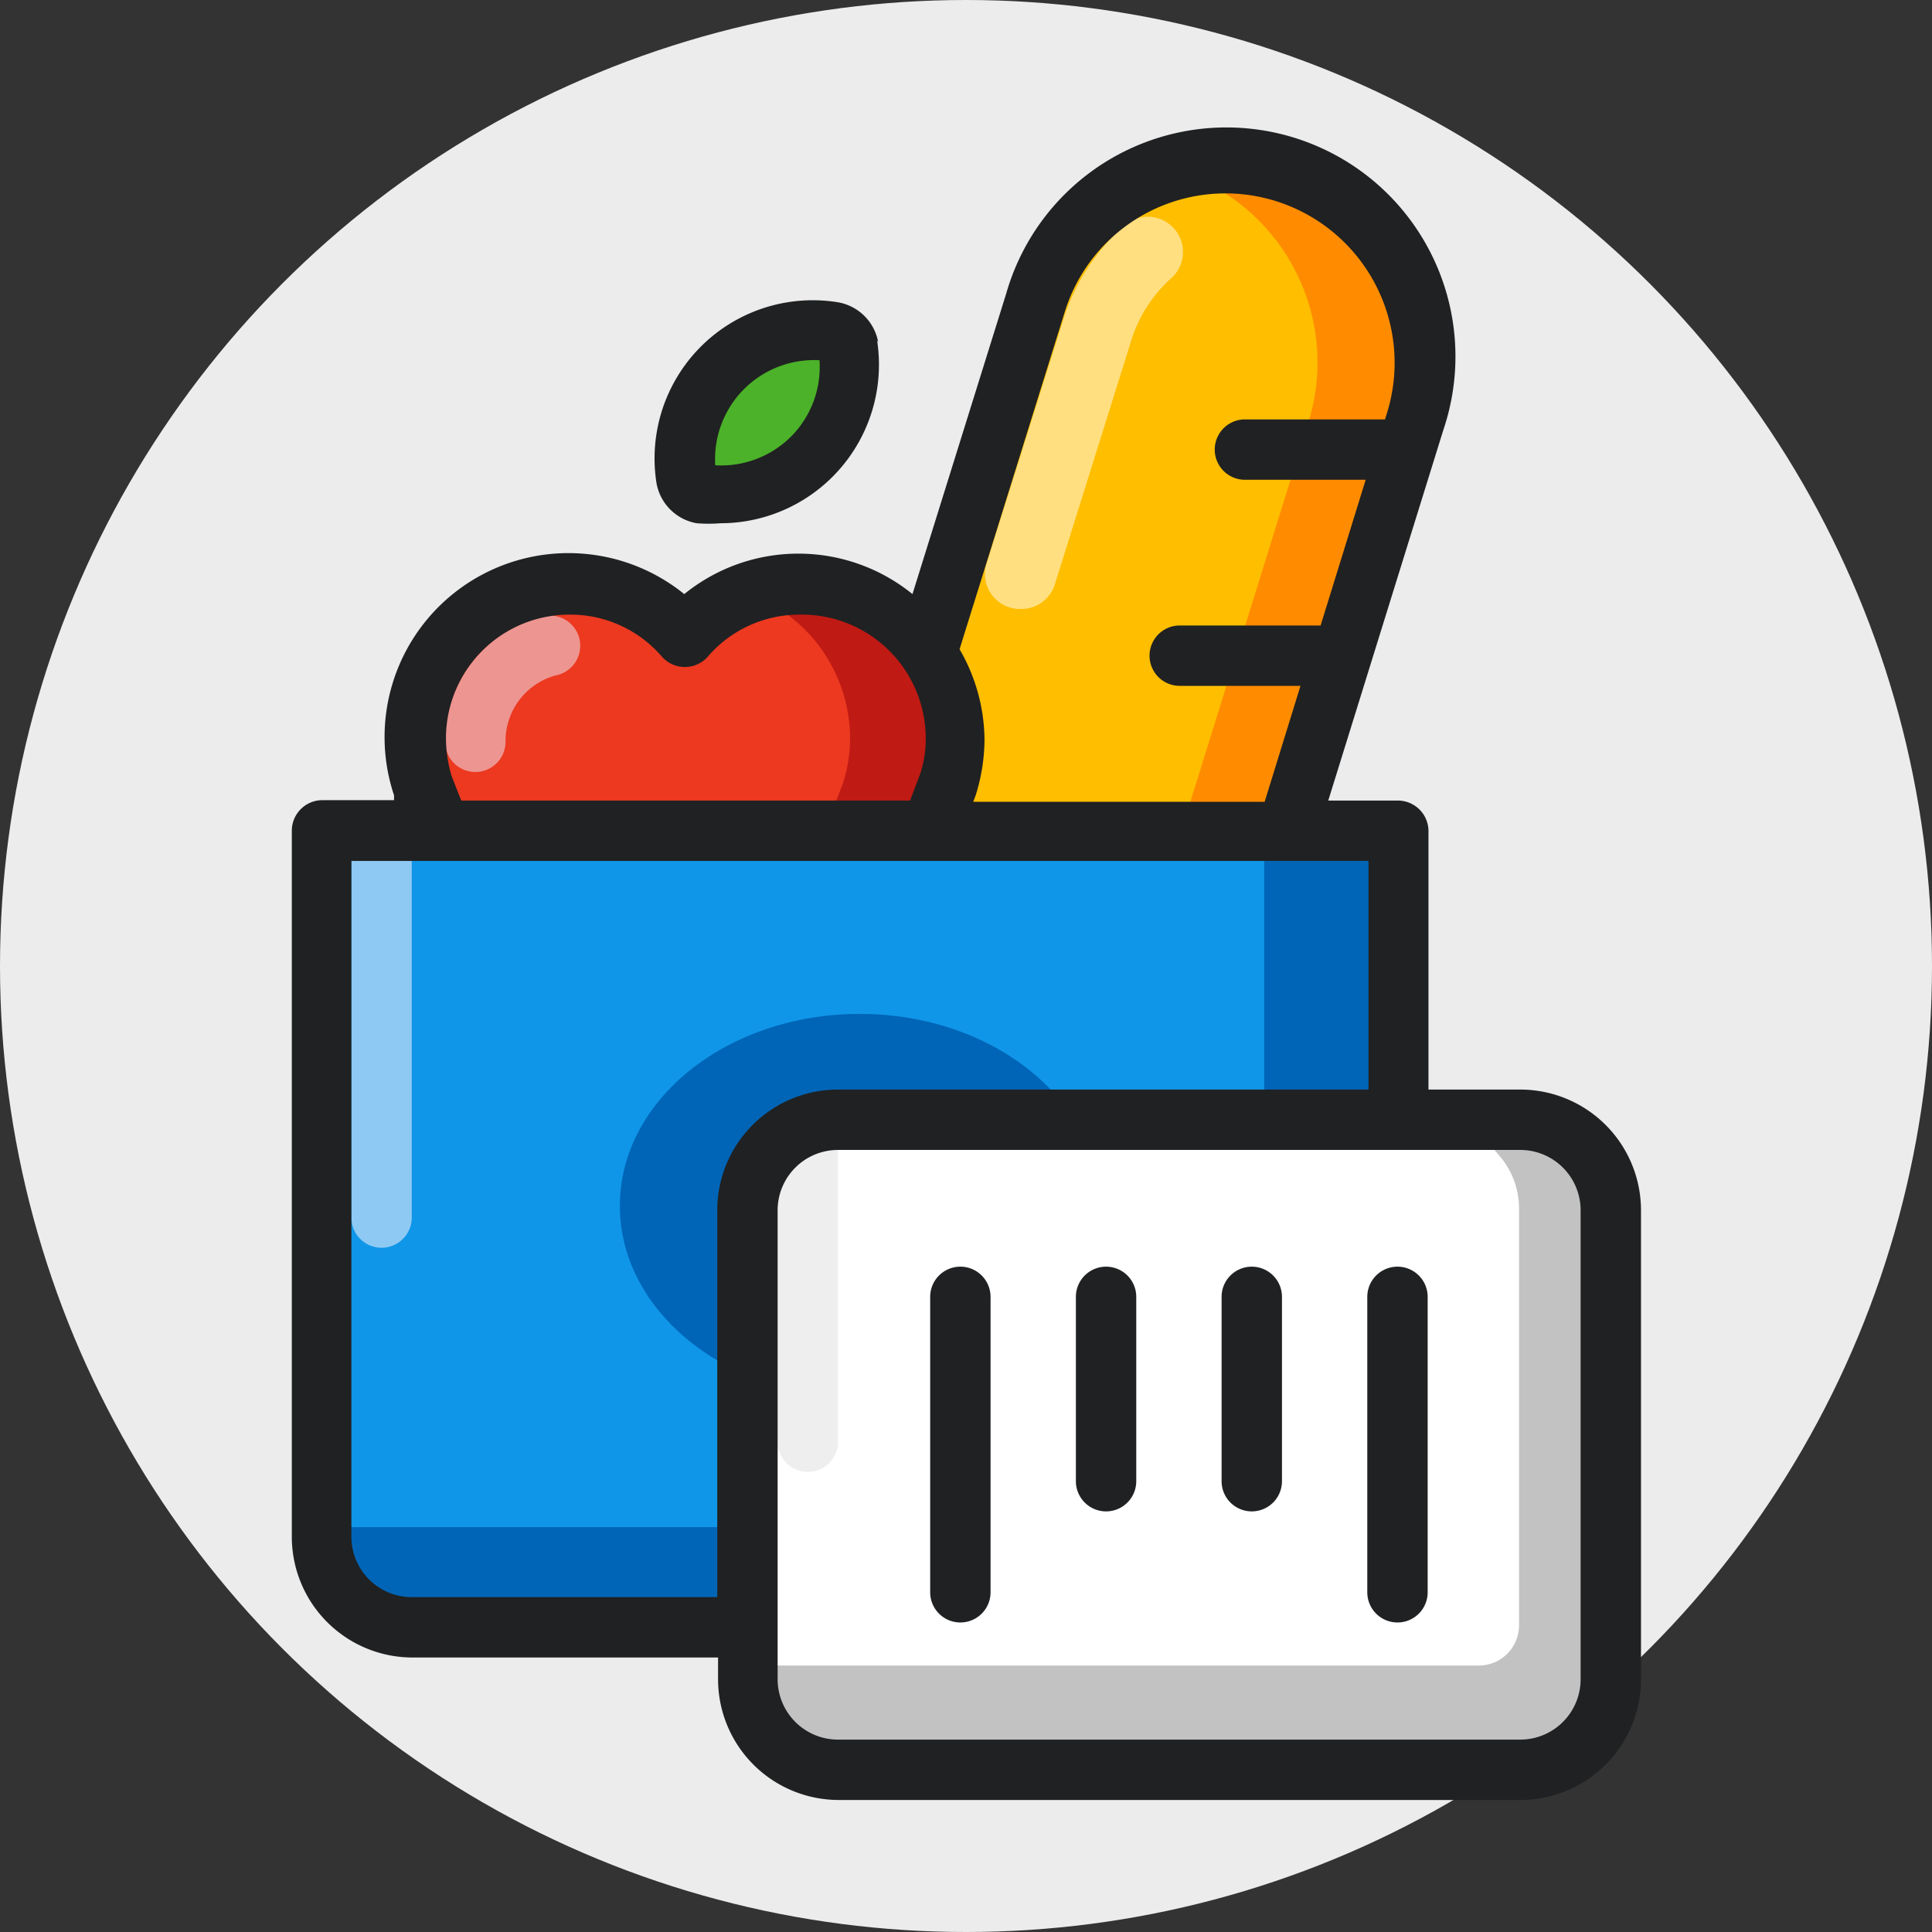 <svg xmlns="http://www.w3.org/2000/svg" viewBox="0 0 48 48"><rect x="0" y="0" width="48" height="48" fill="#333333" stroke="none"/><circle cx="24" cy="24" r="24" fill="#ececec"/><path fill="#4bb229" d="M17.73 12.31h-.66v-.66a3.21 3.21 0 0 1 3.2-3.42h.84v.66a3.18 3.18 0 0 1-.93 2.49 3.23 3.23 0 0 1-2.27.93z"/><path fill="#ffbe00" d="M23.1 20.64l.44-1.18a3.89 3.89 0 0 0 .17-1.11 3.79 3.79 0 0 0-.52-1.88l-.19-.29 2.74-8.68a4.89 4.89 0 0 1 2.42-2.91 4.94 4.94 0 0 1 7 5.86L32 20.64z"/><path fill="#ec3920" d="M10.95 20.64l-.43-1.09a4.14 4.14 0 0 1-.19-1.2 3.83 3.83 0 0 1 3.82-3.83A3.79 3.79 0 0 1 17 15.83a3.77 3.77 0 0 1 2.86-1.31 3.83 3.83 0 0 1 3.83 3.83 3.49 3.49 0 0 1-.18 1.13l-.44 1.17z"/><path fill="#1096e8" d="M10.23 40.43A2.25 2.25 0 0 1 8 38.18V20.64h26.74v7.18H20.82a2.25 2.25 0 0 0-2.25 2.25v10.36z"/><path fill="#0065b7" d="M31.41 21.39h3.33v6.43h-3.33z"/><path fill="#0065b7" d="M8.1 38.81v-.87h10.47v2.48h-8.34c-1.36.01-2.13-.25-2.13-1.61z"/><path fill="#8ec9f3" d="M8.73 20.64v9.61a.75.75 0 1 0 1.5 0v-9.61z"/><path fill="#c01a14" d="M23.71 18.35a3.42 3.42 0 0 1-.18 1.12l-.44 1.17h-2.6l.45-1.17a3.7 3.7 0 0 0 .18-1.12 3.84 3.84 0 0 0-2.52-3.6 3.71 3.71 0 0 1 1.28-.23 3.84 3.84 0 0 1 3.83 3.83z"/><path fill="#ff8c00" d="M35.18 10.45L32 20.64h-2.65l3.17-10.19a5 5 0 0 0-3.25-6.2h-.12A4.51 4.51 0 0 1 30.46 4a4.94 4.94 0 0 1 4.72 6.42z"/><ellipse cx="21.36" cy="29.96" fill="#0065b7" rx="5.96" ry="4.77"/><path fill="#ffdf80" d="M25.35 15.13a.87.87 0 0 1-.84-1.13l1.89-6a5.2 5.2 0 0 1 1.54-2.4.87.87 0 1 1 1.15 1.32 3.46 3.46 0 0 0-1 1.59l-1.88 6a.87.87 0 0 1-.86.62z"/><path fill="#ed9591" d="M11.8 19.18a.75.75 0 0 1-.74-.75 3.18 3.18 0 0 1 2.41-3.11.75.75 0 1 1 .34 1.46 1.69 1.69 0 0 0-1.25 1.65.75.75 0 0 1-.76.75z"/><rect width="21.45" height="16.15" x="18.57" y="27.82" fill="#fff" rx="2.25" ry="2.25"/><path fill="#c2c2c2" d="M40.47 29v13.4s-1 1.46-1.9 1.55c-.26 0-.55 0-.86.06-5.64.37-17.75 0-17.75 0l-1.39-2.63h18.17a1 1 0 0 0 1-1V30a2 2 0 0 0-.45-1.24l-.78-.92 1.21-.28z"/><path fill="#eee" d="M20.82 27.82v8a.75.75 0 0 1-1.5 0v-7.55z"/><path fill="#202122" d="M21.82 8.51a1.23 1.23 0 0 0-1-1A3.93 3.93 0 0 0 16.31 12a1.23 1.23 0 0 0 1 1 3.78 3.78 0 0 0 .59 0 3.94 3.94 0 0 0 3.89-4.55zm-2.17 2.34a2.46 2.46 0 0 1-1.88.71 2.46 2.46 0 0 1 2.59-2.61 2.45 2.45 0 0 1-.71 1.9z"/><path fill="#202122" d="M37.77 27.07h-2.28v-6.43a.76.76 0 0 0-.75-.75H33l2.86-9.21A5.69 5.69 0 1 0 25 7.29l-2.33 7.47a4.5 4.5 0 0 0-5.67 0 4.57 4.57 0 0 0-7.21 5v.12H8a.76.76 0 0 0-.75.75v17.55a3 3 0 0 0 3 3h7.59v.54a3 3 0 0 0 3 3h16.93a3 3 0 0 0 3-3V30.07a3 3 0 0 0-3-3zM26.46 7.73A4.18 4.18 0 0 1 31.71 5a4.21 4.21 0 0 1 2.75 5.26l-.05.16h-3.48a.75.75 0 0 0 0 1.5h3l-1.12 3.62h-3.5a.75.75 0 0 0 0 1.5h3l-.89 2.88h-7.24l.06-.16a4.69 4.69 0 0 0 .22-1.38 4.54 4.54 0 0 0-.62-2.25zm-12.31 7.54a3 3 0 0 1 2.3 1.05.76.76 0 0 0 1.13 0 3 3 0 0 1 2.3-1.05A3.08 3.08 0 0 1 23 18.35a2.75 2.75 0 0 1-.14.88l-.25.66H11.46l-.24-.61a3.33 3.33 0 0 1-.14-.93 3.07 3.07 0 0 1 3.07-3.08zm3.67 14.8v9.61h-7.59a1.5 1.5 0 0 1-1.5-1.5V21.39H34v5.68H20.82a3 3 0 0 0-3 3zm21.45 11.65a1.5 1.5 0 0 1-1.5 1.5H20.82a1.5 1.5 0 0 1-1.5-1.5V30.07a1.5 1.5 0 0 1 1.5-1.5h16.95a1.5 1.5 0 0 1 1.5 1.5z"/><path fill="#202122" d="M27.48 31.47a.75.75 0 0 0-.75.75v4.58a.75.75 0 0 0 1.5 0v-4.58a.75.75 0 0 0-.75-.75z"/><path fill="#202122" d="M23.86 31.47a.75.75 0 0 0-.75.75v7.34a.75.75 0 0 0 1.5 0v-7.34a.75.75 0 0 0-.75-.75z"/><path fill="#202122" d="M31.1 31.47a.75.75 0 0 0-.75.75v4.58a.75.75 0 0 0 1.5 0v-4.58a.75.75 0 0 0-.75-.75z"/><path fill="#202122" d="M34.72 31.47a.75.75 0 0 0-.75.75v7.34a.75.75 0 0 0 1.5 0v-7.34a.75.75 0 0 0-.75-.75z"/></svg>